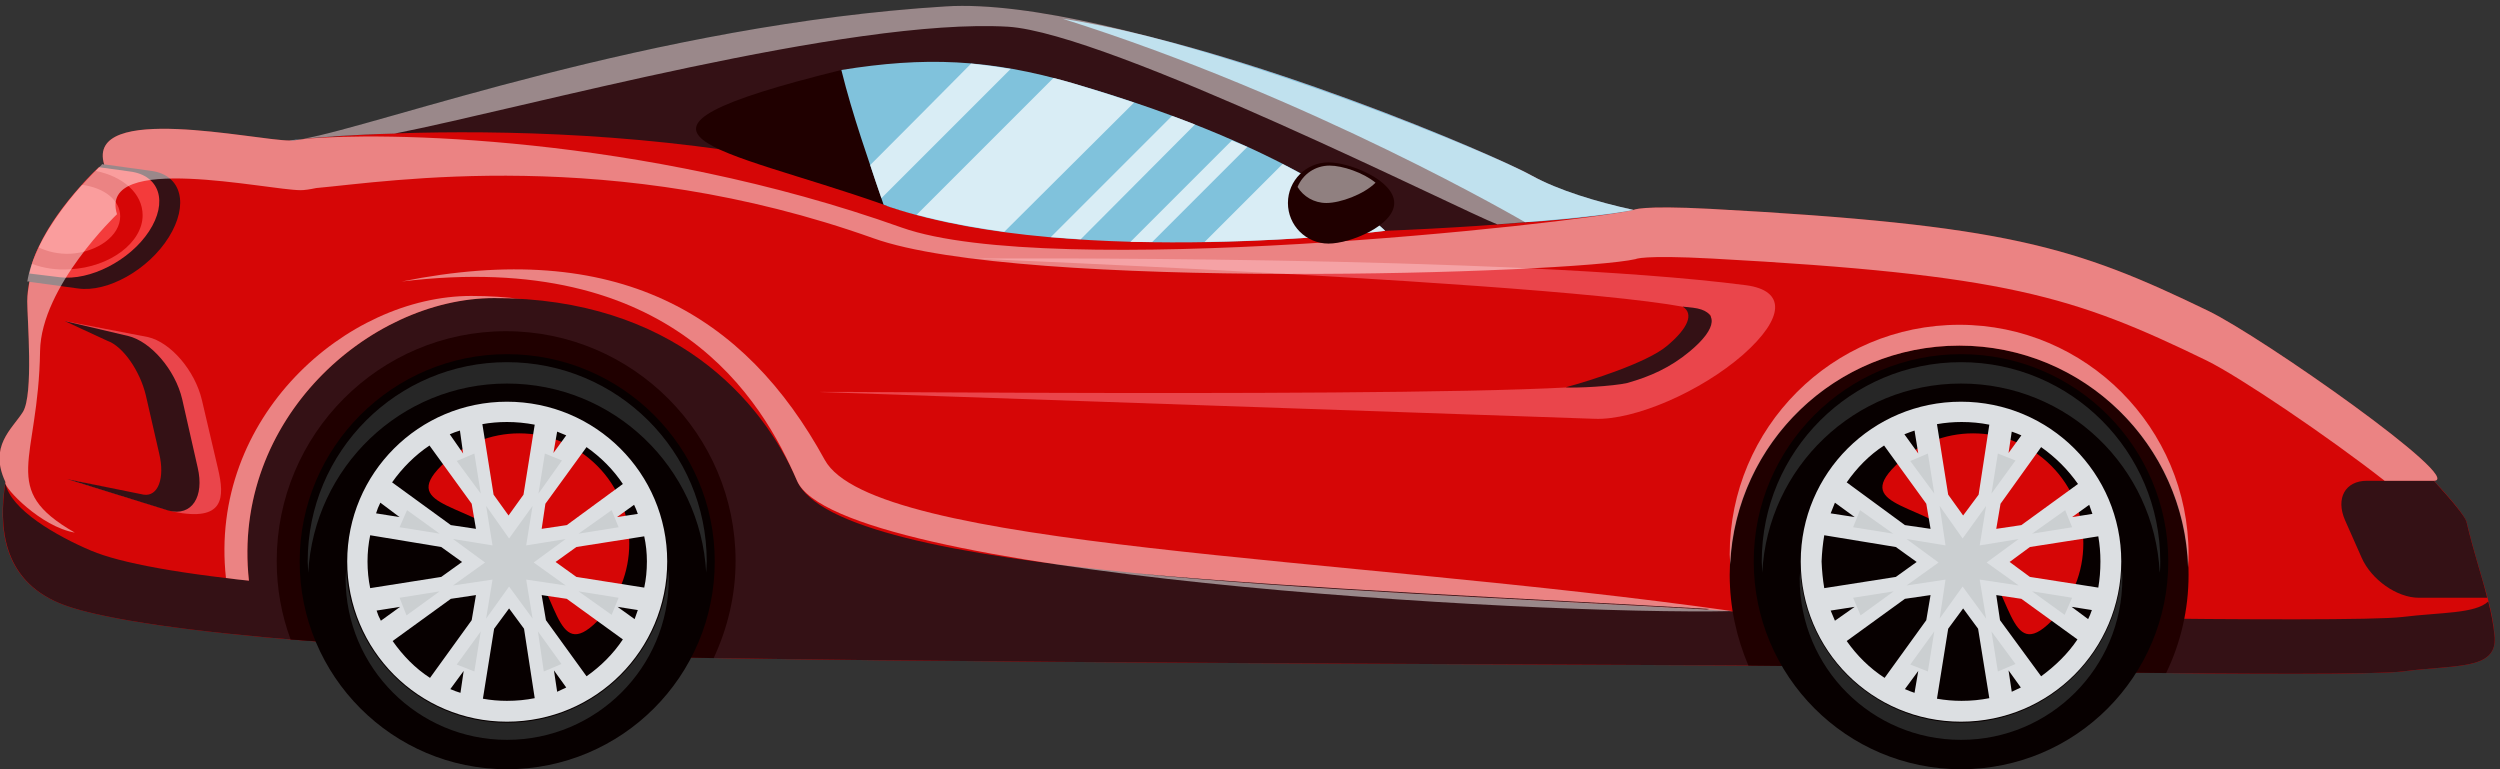 <svg version="1.2" xmlns="http://www.w3.org/2000/svg" viewBox="0 0 468 144" width="468" height="144">
	<rect x="0" y="0" width="468" height="144" fill="#333333" stroke="none"/>
	<title>-e-1</title>
	<style>
		.s0 { fill: #d60606 } 
		.s1 { fill: #341115 } 
		.s2 { fill: #200000 } 
		.s3 { fill: #80c2dc } 
		.s4 { opacity: .7;fill: #ffffff } 
		.s5 { fill: #ea454b } 
		.s6 { fill: #f43b3b } 
		.s7 { fill: #ffffff } 
		.s8 { fill: #070000 } 
		.s9 { fill: #dcdfe2 } 
		.s10 { fill: #cbcfd1 } 
		.s11 { fill: #262626 } 
	</style>
	<g id="-e-1">
		<g id="&lt;Group&gt;">
			<g id="&lt;Group&gt;">
				<path id="&lt;Path&gt;" class="s0" d="m19.5 30.8c0 0-14.5 13.5-14.4 25.6 0 3.3 1.2 17.4-0.8 20.7-2.1 3.3-6.4 6.4-3.3 13.1-1.3 8.3-0.7 18.2 10.1 22.7 10.7 4.5 50.5 9.1 123.5 10.3 73 1.2 208.3 1.2 211.6 1.6 3.3 0.5 93.6 2.1 103.5 0.9 9.9-1.3 17.7-0.2 17.3-6.4-0.4-6.2-2.7-11.1-5.3-21.7-0.3-0.9-2.3-3.6-6.1-7.6 6.2 0-32.1-26.9-42.2-31.8-25-12.1-37.8-16.1-93.2-19.1-13.2-0.7-14.4 0.2-14.4 0.2-8-1.6-13.6-3.4-19-6.4-8.2-4.6-73.8-32.5-105.2-30.5-58.5 3.7-117.9 23.9-127.4 23.9-6.3 0-38.2-7.2-34.7 4.5z"/>
				<g id="&lt;Group&gt;">
					<path id="&lt;Path&gt;" class="s1" d="m449.7 115.5c-9.9 1.2-100.2-0.4-103.5-0.8-3.3-0.4-138.6-0.4-211.6-1.7-73-1.2-106.8-5.4-117.5-9.9-6.4-2.7-15.2-7.7-16.1-12.7-1.2 8.2-0.6 18 10.1 22.5 10.7 4.5 50.5 9.1 123.5 10.3 73 1.2 208.3 1.2 211.6 1.6 3.3 0.5 93.6 2.1 103.5 0.9 9.9-1.3 17.7-0.2 17.3-6.4-0.2-2.3-0.6-4.4-1.2-6.7-2.5 2.3-8.7 2-16.1 2.9z"/>
				</g>
				<g id="&lt;Group&gt;">
					<g id="&lt;Group&gt;">
						<path id="&lt;Path&gt;" class="s2" d="m366.8 64.7c-23.8 0-43 19.2-43 42.9 0 6.1 1.3 11.8 3.5 17 11.2 0.1 18.2 0.2 18.9 0.2 1.9 0.3 32 0.9 59.3 1.2 2.7-5.6 4.2-11.8 4.2-18.4 0-23.7-19.2-42.9-42.9-42.9z"/>
					</g>
					<g id="&lt;Group&gt;">
						<path id="&lt;Path&gt;" class="s1" d="m149.2 90c-6.5-15.1-23.2-34.2-56.7-34.2-23.7 0-50.1 23.5-45.7 54.4 0.7 5.1 7.6 9.5 7.6 9.5 39.3 3.3 250.3 0.4 269.9-5.3-72.8-4.2-167.4-6.7-175.1-24.4z"/>
					</g>
					<g id="&lt;Group&gt;">
						<path id="&lt;Path&gt;" class="s2" d="m137.7 105c0-23.7-19.3-43-43-43-23.7 0-42.9 19.3-42.9 43 0 5.2 0.9 10.1 2.6 14.7 19.7 1.6 46 2.9 79.2 3.5 2.6-5.6 4.1-11.7 4.1-18.2z"/>
					</g>
				</g>
				<path id="&lt;Path&gt;" class="s1" d="m305.8 39.3c-6.9-1.5-14.1-3.7-19-6.4-8.2-4.6-78.4-33.7-109.8-31.7-58.6 3.7-113.3 25.1-122.8 25.1-1.2 0 68.5-7.9 125 12.1 27.8 9.9 114.6 3.6 126.6 0.9z"/>
				<path id="&lt;Path&gt;" class="s2" d="m252.8 43.2c0 0-9.9-10.7-51-25.4-17.1-6.1-25.5-5.5-44.3-4.7-49 12.1-22.7 14.4 7.9 25.2 31.6 11.2 94.9 3.4 87.4 4.9z"/>
				<path id="&lt;Path&gt;" class="s3" d="m200.9 15.6c-15.8-4.6-27.9-5-43.4-2.5 2.1 8.5 5.1 16.9 7.9 25.2q0.7 0.3 1.3 0.5c35 11.6 93.8 4.3 92.6 4.4 0 0-14.6-14.9-58.4-27.6z"/>
				<path id="&lt;Compound Path&gt;" fill-rule="evenodd" class="s4" d="m165 37.1q-1.1-3.1-2.1-6.2 9.5-9.5 18.9-19 3.7 0.4 7.4 1zm23 6.3c-5.7-0.8-11.2-1.8-16.4-3.2l25.6-25.6c1.2 0.3 2.4 0.6 3.7 1q6 1.8 11.4 3.6zm14.3 1.4q-2.8-0.2-5.6-0.4l22.7-22.7c1.5 0.5 2.9 1.1 4.3 1.6zm37.8-14.1c13.8 7.1 19.2 12.5 19.2 12.5 0.6 0-14.4 1.8-33.8 2.1zm-24.4 14.6q-2 0-4.1 0 9.5-9.5 19-19 1.5 0.6 2.9 1.2z"/>
				<path id="&lt;Path&gt;" class="s3" d="m285.5 41.6c10-0.6 17.5-1.7 20.3-2.3-6.9-1.5-14.1-3.7-19-6.4-6.9-3.9-54.3-24.2-87.9-29.4 46.7 14.7 86.6 38.1 86.6 38.1z"/>
				<path id="&lt;Path&gt;" class="s5" d="m326.3 66.4c-7.9 6.9-20.3 12.3-27.8 12l-144.7-5c-7.5-0.3 139.1 1.4 149.6-1.9 4.3-1.4 10.6-4.6 16.8-12 4.5-5.4-145.5-11.4-138-11.1 0 0 100.9-0.7 144.7 5 7.4 1 7.2 6.1-0.6 13z"/>
				<g id="&lt;Group&gt;">
					<path id="&lt;Path&gt;" class="s1" d="m316.9 57.6q-0.9-0.1-1.9-0.2c2.1 1.3 1.1 4-3 7.4-3.7 3.1-14.4 6.5-18.9 7.7 1.7 0.2 8.9-0.2 11.5-0.8 4.3-1.2 8.1-2.9 11.7-5.9 5.3-4.4 5.5-7.6 0.6-8.2z"/>
				</g>
				<path id="&lt;Path&gt;" class="s5" d="m27.7 63.1l-15.6-3 11.7 3.9c2.9 1 6.1 5.5 7.2 10.2l2.5 10.8c1.1 4.7-0.7 8.9-3.5 8.5l-17-3.7 19.5 6c9.5 1.9 9.6-2.6 8.3-8.1l-3-12.8c-1.3-5.5-5.8-10.8-10.1-11.8z"/>
				<path id="&lt;Path&gt;" class="s1" d="m24 62.9l-11.9-2.8 8 3.7c2.9 1 6.1 5.6 7.2 10.2l2.5 10.9c1.1 4.6-0.2 8.1-2.9 7.7l-14.3-2.9 19 5.9c4.3 1.1 6.7-2.6 5.4-8.1l-2.9-12.8c-1.3-5.5-5.9-10.8-10.1-11.8z"/>
				<path id="&lt;Path&gt;" class="s1" d="m5.1 52.7l9.5 1.3c5.5 0.8 13.2-3.5 17-9.6 3.8-6.1 2.4-11.6-3.2-12.4l-9.4-1.3q0.1 0.1 0.1 0.1c0 0-11.7 10.9-14 21.9z"/>
				<path id="&lt;Path&gt;" class="s6" d="m24.3 32.1l-5.8-0.8c-2.3 2.2-11.1 11-13 19.9l5.7 0.7c5.6 0.7 13.1-3.1 16.7-8.6 3.6-5.5 2-10.5-3.6-11.2z"/>
				<path id="&lt;Path&gt;" class="s0" d="m26.7 40.3c0-4.1-3.7-7.3-8.8-8.3-0.7 0.6-1.6 1.5-2.6 2.6 4.1 0.5 7.2 2.8 7.2 5.9 0 3.6-4.2 6.7-9.3 7-2.3 0.1-4.3-0.4-6-1.2q-0.7 1.5-1.2 3.1c2.1 0.8 4.6 1.2 7.2 1 7.4-0.4 13.5-5 13.5-10.1z"/>
				<g id="&lt;Group&gt;">
					<path id="&lt;Path&gt;" class="s3" d="m56.7 26c-1.8 0.2-2.7 0.3-2.5 0.3q0.9 0 2.5-0.3z"/>
				</g>
				<path id="&lt;Path&gt;" class="s1" d="m465.6 111.9c-0.9-3.8-2.4-8-3.9-14.3-0.2-0.8-2.5-3.7-6.1-7.6h-12.5c-4.1 0-5.9 3.3-4.1 7.4l3.1 7c1.8 4.1 6.6 7.5 10.7 7.5z"/>
				<g id="&lt;Group&gt;" style="opacity: .5">
					<path id="&lt;Path&gt;" class="s7" d="m286.8 32.9c-8.2-4.6-78.4-33.7-109.8-31.7-54.7 3.4-106 22.3-120.3 24.8 3.2-0.3 9.2-0.8 17.2-1 23.9-4.7 85.1-21.7 114.8-20 18.9 1.2 85 34.5 91.6 37 12.5-0.9 22.1-2 25.5-2.7-6.9-1.5-14.1-3.7-19-6.4z"/>
				</g>
				<g id="&lt;Group&gt;">
					<g id="&lt;Group&gt;" style="opacity: .5">
						<path id="&lt;Path&gt;" class="s7" d="m455.6 90c6.2 0-32.1-26.9-42.2-31.8-25-12.1-37.8-16.1-93.2-19.1-13.2-0.7-14.4 0.2-14.4 0.2-12 2.7-109.1 13.2-137 3.3-49.1-17.5-98.1-17.9-111.7-16.6q-1.9 0.3-2.9 0.3c-6.3 0-38.2-7.2-34.7 4.5l-0.5-0.1q0.1 0.1 0.1 0.1c0 0-12.1 10.9-14 21.9h0.4c-0.2 1.3-0.4 2.5-0.4 3.7 0 3.3 1.2 17.4-0.8 20.7-2.1 3.3-6.4 6.4-3.3 13.1q0 0 0 0.1c0 0 0.1 0.1 0 0.1-0.2 0.9 6.6 8.2 13 9.3-14.3-8.2-6.8-13.1-6.5-34 0.2-12.1 14.4-25.6 14.4-25.6-3.6-11.7 28.2-4.5 34.4-4.5q1 0 2.9-0.4c13.5-1.2 55.5-8 104.3 9.4 27.6 9.9 130.8 6.6 142.7 3.9 0 0 1.2-0.8 14.3-0.1 55 3 67.7 7 92.6 19.1 6.1 3 22.7 14.2 33.3 22.5z"/>
					</g>
				</g>
			</g>
			<path id="&lt;Path&gt;" class="s2" d="m261 38c0 4.2-8.2 7.6-12.3 7.6-4.2 0-7.6-3.4-7.6-7.6 0-4.2 3.4-7.6 7.6-7.6 4.1 0 12.3 3.4 12.3 7.6z"/>
			<g id="&lt;Group&gt;" style="opacity: .5">
				<path id="&lt;Path&gt;" class="s7" d="m242.9 35c1.1 1.8 3.1 3 5.4 3 2.6 0 7-1.6 9.2-3.8-2.3-1.9-6.2-3.2-8.6-3.2-2.7 0-5 1.6-6 4z"/>
			</g>
		</g>
		<g id="&lt;Group&gt;">
			<path id="&lt;Path&gt;" fill-rule="evenodd" class="s8" d="m94.9 144c-21.4 0-38.8-17.4-38.8-38.9 0-21.4 17.4-38.8 38.8-38.8 21.5 0 38.9 17.4 38.9 38.8 0 21.5-17.4 38.9-38.9 38.9z"/>
			<path id="&lt;Path&gt;" class="s0" d="m111.8 116.3c-8.1 8.1-7-6-15-14.1-8.1-8.1-22.2-7-14.2-15 8.1-8.1 21.1-8.1 29.2 0 8 8 8 21.1 0 29.1z"/>
			<path id="&lt;Compound Path&gt;" fill-rule="evenodd" class="s9" d="m94.9 135.1c-16.5 0-29.9-13.4-29.9-30 0-16.5 13.4-29.9 29.9-29.9 16.6 0 30 13.4 30 29.9 0 16.6-13.4 30-30 30zm24.5-20.9l-3.8-0.6 3.2 2.3q0.3-0.8 0.6-1.7zm1.2-4.2q0.5-2.3 0.5-4.9 0-2.4-0.5-4.7l-12.7 2-3.9 2.8 3.9 2.8zm-49.3 6.2l3.6-2.6-4.4 0.7q0.3 1 0.8 1.9zm11.3-8.2l3.9-2.8-3.9-2.8-13.3-2.2q-0.5 2.4-0.5 4.9 0 2.6 0.5 5zm-12.2-11.9l4.4 0.7-3.6-2.7q-0.5 1-0.8 2zm48.3-1.6l-3.2 2.3 3.9-0.6q-0.3-0.9-0.7-1.7zm-8.9-10.8l-7.7 10.6-0.7 4.7 4.7-0.7 10.5-7.7c-1.8-2.7-4.1-5-6.8-6.9zm-3.8-2.2q-0.9-0.4-1.7-0.7l-0.7 4zm-11.1-2.5q-2.4 0-4.6 0.4l2.1 13.2 2.8 3.9 2.8-3.9 2.1-13.1q-2.6-0.5-5.2-0.5zm-8.8 1.6q-1 0.3-1.9 0.7l2.5 3.6zm-12.7 9.7l11 8 4.7 0.7-0.8-4.7-7.9-10.9c-2.7 1.8-5.1 4.2-7 6.9zm7.1 36.6l7.8-10.8 0.8-4.7-4.7 0.7-10.9 7.9c1.9 2.7 4.2 5.1 7 6.9zm3.8 2.1q0.9 0.4 1.9 0.7l0.6-4.1zm10.6 2.2q2.7 0 5.2-0.5l-2-13-2.8-3.8-2.8 3.8-2.1 13.1q2.2 0.4 4.5 0.4zm9.4-1.7q0.9-0.4 1.7-0.8l-2.3-3.2zm12.3-9.8l-10.5-7.6-4.7-0.7 0.8 4.7 7.6 10.5c2.7-1.9 5-4.2 6.8-6.9z"/>
			<path id="&lt;Compound Path&gt;" class="s10" d="m100.7 118.2l4.4 6.1-3.3 1.4zm-15.2 6.2l4.5-6.2-1.2 7.5zm9.8-14.6l-4.3 6 1.2-7.3-7.4 1.1 6-4.3-6-4.4 7.4 1.2-1.2-7.4 4.3 6.1 4.4-6.1-1.2 7.4 7.4-1.2-6 4.4 6 4.3-7.4-1.1 1.2 7.3zm13 0.9l7.5 1.2-1.3 3.2zm-33.5 1.2l7.5-1.2-6.2 4.5zm0-13.2l1.4-3.2 6.1 4.4zm39.7-3.2l1.3 3.2-7.5 1.2zm-12.5-10.6l3.2 1.3-4.4 6.2zm-16.5 1.4l3.3-1.4 1.2 7.5z"/>
			<path id="&lt;Path&gt;" class="s11" d="m94.9 71.8c20 0 36.2 15.7 37.3 35.4 0-0.7 0.1-1.4 0.1-2.1 0-20.6-16.7-37.3-37.4-37.3-20.6 0-37.3 16.7-37.3 37.3 0 0.7 0.1 1.4 0.1 2.1 1.1-19.7 17.3-35.4 37.2-35.4z"/>
			<path id="&lt;Path&gt;" class="s11" d="m94.9 135.3c-16.1 0-29.2-12.7-30.1-28.6 0 0.5-0.1 1.1-0.1 1.6 0 16.7 13.6 30.2 30.2 30.2 16.7 0 30.3-13.5 30.3-30.2 0-0.5-0.1-1.1-0.1-1.6-0.9 15.9-14 28.6-30.2 28.6z"/>
		</g>
		<g id="&lt;Group&gt;">
			<path id="&lt;Path&gt;" fill-rule="evenodd" class="s8" d="m367.1 144c-21.4 0-38.8-17.4-38.8-38.9 0-21.4 17.4-38.8 38.8-38.8 21.5 0 38.8 17.4 38.8 38.8 0 21.5-17.3 38.9-38.8 38.9z"/>
			<path id="&lt;Path&gt;" class="s0" d="m384 116.3c-8.1 8.1-7-6-15.1-14.1-8-8.1-22.2-7-14.1-15 8-8.1 21.1-8.1 29.2 0 8 8 8 21.1 0 29.1z"/>
			<path id="&lt;Compound Path&gt;" fill-rule="evenodd" class="s9" d="m367.1 135.1c-16.6 0-30-13.4-30-30 0-16.5 13.4-29.9 30-29.9 16.6 0 30 13.4 30 29.9 0 16.6-13.4 30-30 30zm24.5-20.9l-3.8-0.6 3.1 2.3q0.4-0.8 0.7-1.7zm1.2-4.2q0.4-2.3 0.4-4.9 0-2.4-0.4-4.7l-12.8 2-3.8 2.8 3.8 2.8zm-49.3 6.2l3.7-2.6-4.5 0.7q0.4 1 0.8 1.9zm11.4-8.2l3.9-2.8-3.9-2.8-13.4-2.2q-0.4 2.4-0.5 4.9 0.1 2.6 0.5 5zm-12.2-11.9l4.5 0.7-3.7-2.7q-0.4 1-0.8 2zm48.4-1.6l-3.2 2.3 3.8-0.6q-0.3-0.9-0.6-1.7zm-9-10.8l-7.6 10.6-0.8 4.7 4.7-0.7 10.6-7.7c-1.9-2.7-4.2-5-6.9-6.9zm-3.7-2.2q-0.9-0.4-1.8-0.7l-0.6 4zm-11.2-2.5q-2.3 0-4.6 0.4l2.1 13.2 2.8 3.9 2.9-3.9 2-13.1q-2.5-0.5-5.2-0.5zm-8.8 1.6q-0.9 0.3-1.9 0.7l2.6 3.6zm-12.7 9.7l10.9 8 4.8 0.7-0.8-4.7-7.9-10.9c-2.8 1.8-5.1 4.2-7 6.9zm7.1 36.6l7.8-10.8 0.8-4.7-4.8 0.7-10.9 7.9c1.9 2.7 4.3 5.1 7.1 6.9zm3.8 2.1q0.9 0.4 1.8 0.7l0.7-4.1zm10.6 2.2q2.7 0 5.2-0.5l-2.1-13-2.8-3.8-2.8 3.8-2.1 13.1q2.3 0.4 4.6 0.4zm9.4-1.7q0.9-0.4 1.7-0.8l-2.3-3.2zm12.3-9.8l-10.5-7.6-4.7-0.7 0.7 4.7 7.7 10.5c2.6-1.9 5-4.2 6.8-6.9z"/>
			<path id="&lt;Compound Path&gt;" class="s10" d="m372.8 118.2l4.5 6.1-3.3 1.4zm-15.2 6.2l4.5-6.2-1.2 7.5zm9.8-14.6l-4.3 6 1.1-7.3-7.3 1.1 6-4.3-6-4.4 7.3 1.2-1.1-7.4 4.3 6.1 4.4-6.1-1.2 7.4 7.3-1.2-6 4.4 6 4.3-7.3-1.1 1.2 7.3zm13 0.9l7.5 1.2-1.4 3.2zm-33.5 1.2l7.6-1.2-6.2 4.5zm0-13.2l1.3-3.2 6.2 4.4zm39.7-3.2l1.3 3.2-7.5 1.2zm-12.6-10.6l3.3 1.3-4.5 6.2zm-16.4 1.4l3.3-1.4 1.2 7.5z"/>
			<path id="&lt;Path&gt;" class="s11" d="m367.1 71.8c20 0 36.2 15.7 37.2 35.4 0.1-0.7 0.1-1.4 0.1-2.1 0-20.6-16.7-37.3-37.3-37.3-20.6 0-37.3 16.7-37.3 37.3 0 0.7 0.1 1.4 0.1 2.1 1-19.7 17.3-35.4 37.2-35.4z"/>
			<path id="&lt;Path&gt;" class="s11" d="m367.1 135.3c-16.1 0-29.3-12.7-30.1-28.6 0 0.5-0.1 1.1-0.1 1.6 0 16.7 13.5 30.2 30.2 30.2 16.7 0 30.2-13.5 30.2-30.2 0-0.5 0-1.1-0.1-1.6-0.8 15.9-14 28.6-30.1 28.6z"/>
		</g>
		<g id="&lt;Group&gt;" style="opacity: .5">
			<path id="&lt;Path&gt;" class="s7" d="m149.2 90c-6.5-15.1-23.2-43.5-74-37.3 40.2-8.1 64.2 6 79.2 33.4 9.1 16.6 96.5 17.9 169.9 28.3-37.5 0.8-167.4-6.7-175.1-24.4z"/>
		</g>
		<path id="&lt;Path&gt;" class="s1" d="m319.5 114.1c0.2 0 0.4-0.1 0.5-0.1-34.9-2-74.8-3.7-107.8-6.7 32.3 3.2 72 4.8 107.3 6.8z"/>
		<g id="&lt;Group&gt;" style="opacity: .5">
			<path id="&lt;Path&gt;" class="s7" d="m46.6 108.7c-3.3-30.2 22.6-52.9 45.9-52.9 1.8 0 3.5 0 5.2 0.2-3-0.4-6.1-0.6-9.5-0.6-23.3 0-49.2 22.7-45.9 52.8q2.1 0.3 4.3 0.5z"/>
		</g>
		<g id="&lt;Group&gt;" style="opacity: .5">
			<path id="&lt;Path&gt;" class="s7" d="m366.8 64.7c23.2 0 42.1 18.5 42.8 41.5q0.1-1.2 0.1-2.4c0-23.7-19.2-43-42.9-43-23.8 0-43 19.3-43 43 0 0.6 0.1 1.2 0.1 1.9 1-22.8 19.8-41 42.9-41z"/>
		</g>
	</g>
</svg>
